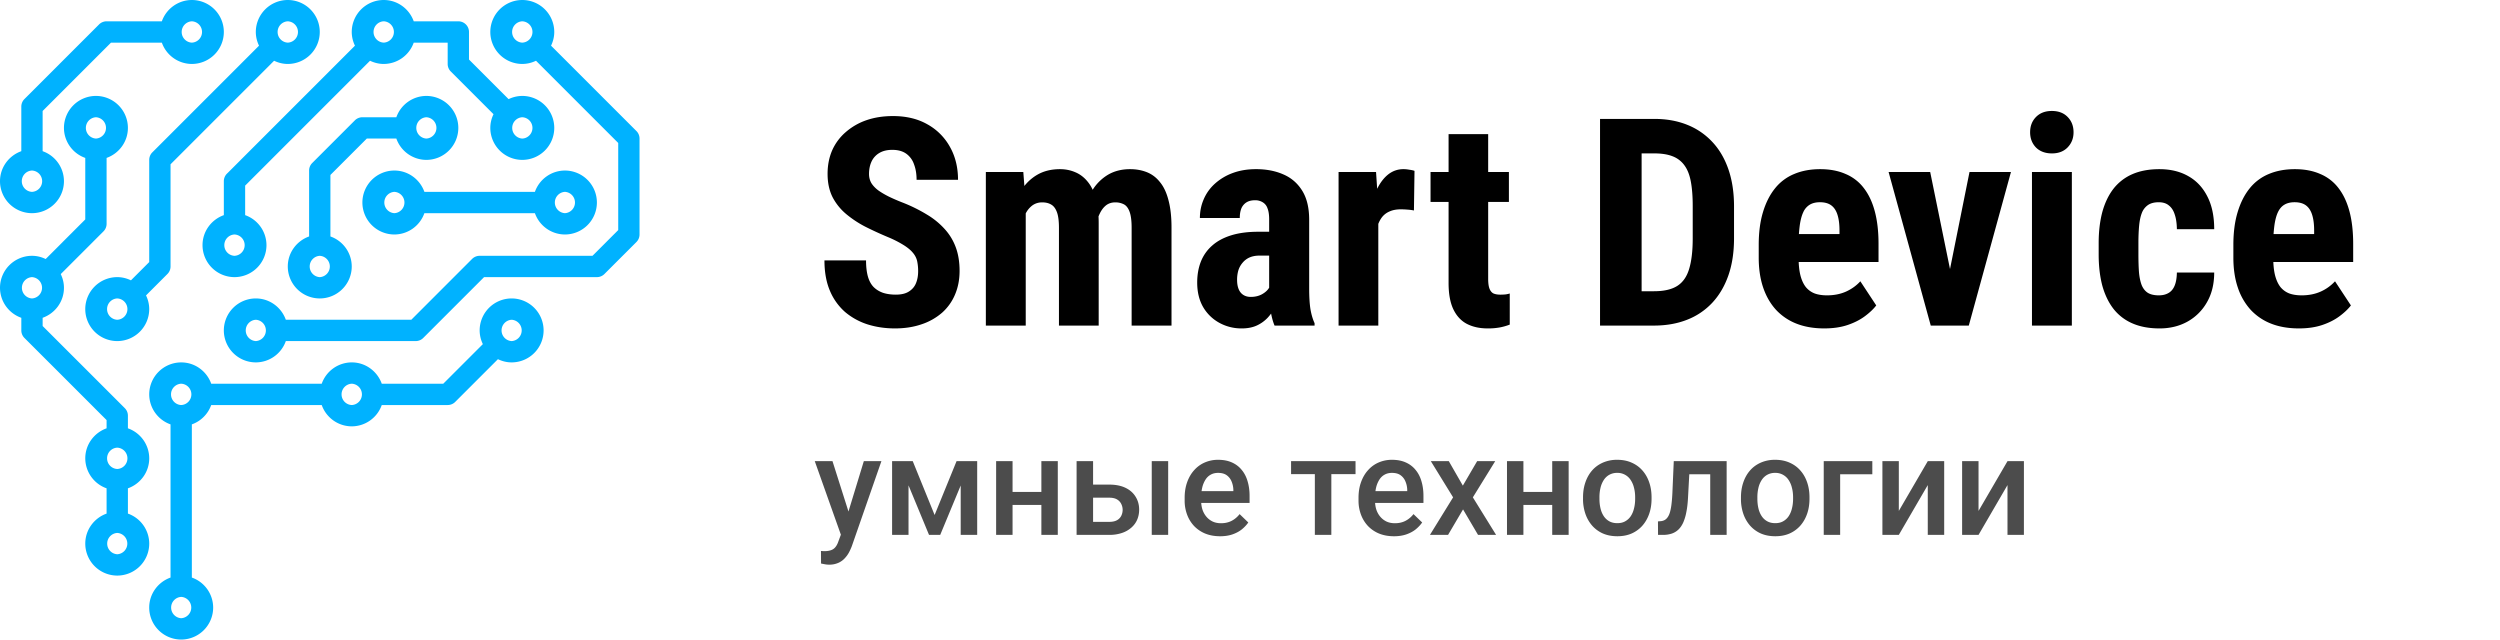 <svg xmlns="http://www.w3.org/2000/svg" viewBox="0 0 215 55"><path d="M78.96 23.325a4.06 4.06 0 0 0-.085-.867c-.058-.26-.18-.5-.367-.72-.179-.22-.443-.44-.793-.66a9.215 9.215 0 0 0-1.343-.683c-.66-.277-1.298-.57-1.916-.879a9.005 9.005 0 0 1-1.673-1.098 4.772 4.772 0 0 1-1.184-1.465c-.285-.57-.427-1.237-.427-2.002 0-.749.134-1.428.403-2.039a4.443 4.443 0 0 1 1.172-1.562 5.35 5.35 0 0 1 1.77-1.014c.683-.236 1.444-.354 2.282-.354 1.14 0 2.124.236 2.954.708a4.946 4.946 0 0 1 1.941 1.941c.464.822.696 1.766.696 2.832h-3.564c0-.504-.074-.948-.22-1.33a1.843 1.843 0 0 0-.671-.916c-.31-.22-.708-.33-1.197-.33-.455 0-.834.094-1.135.281a1.675 1.675 0 0 0-.66.745c-.138.31-.207.66-.207 1.05 0 .293.07.557.208.793.146.228.346.436.598.623.252.179.55.354.891.525.35.17.732.337 1.148.5a13.4 13.4 0 0 1 2.136 1.05 6.576 6.576 0 0 1 1.55 1.27c.415.463.728.988.94 1.574.212.586.317 1.254.317 2.002 0 .74-.13 1.416-.39 2.027a4.328 4.328 0 0 1-1.111 1.562 5.147 5.147 0 0 1-1.77 1.001c-.684.236-1.449.354-2.295.354-.822 0-1.6-.114-2.332-.342a5.698 5.698 0 0 1-1.94-1.062 4.994 4.994 0 0 1-1.307-1.819c-.317-.74-.476-1.615-.476-2.624h3.577c0 .537.053.997.159 1.38.106.374.268.675.488.903.22.22.488.386.806.5.325.106.695.159 1.11.159.472 0 .847-.09 1.123-.269.285-.179.489-.419.61-.72.123-.301.184-.643.184-1.025Zm9.253-5.799V28h-3.43V14.792h3.222l.208 2.734Zm-.488 3.418-.94.025c-.017-.928.065-1.783.244-2.564.179-.781.447-1.46.806-2.038a3.953 3.953 0 0 1 1.379-1.343c.553-.317 1.2-.476 1.94-.476.48 0 .925.09 1.331.268.407.171.761.444 1.062.818.302.366.533.847.696 1.44.163.587.244 1.29.244 2.112V28H91.07v-8.398c0-.586-.057-1.034-.17-1.343-.115-.318-.277-.537-.489-.66-.211-.13-.472-.195-.781-.195-.326 0-.61.09-.855.269a1.952 1.952 0 0 0-.598.757c-.146.317-.26.691-.341 1.123-.074.431-.11.895-.11 1.391Zm6.433-.341-1.233.158c-.016-.87.06-1.68.232-2.429.17-.757.435-1.416.793-1.977a3.959 3.959 0 0 1 1.343-1.331c.545-.317 1.176-.476 1.892-.476.537 0 1.025.09 1.465.268.44.18.814.468 1.123.867.317.39.557.907.72 1.55.171.643.257 1.425.257 2.344V28h-3.43v-8.41c0-.595-.058-1.05-.172-1.368-.114-.317-.276-.533-.488-.647a1.575 1.575 0 0 0-.757-.17c-.293 0-.549.08-.769.243-.211.163-.39.391-.537.684a3.703 3.703 0 0 0-.33 1.013c-.073.383-.11.802-.11 1.258Zm14.99 4.357v-6.103c0-.399-.049-.716-.147-.952a.941.941 0 0 0-.415-.513 1.202 1.202 0 0 0-.659-.17c-.293 0-.537.06-.732.182a1.125 1.125 0 0 0-.44.525c-.089.228-.134.5-.134.818h-3.43c0-.57.11-1.107.33-1.611.219-.513.541-.96.964-1.343a4.68 4.68 0 0 1 1.538-.916c.594-.22 1.261-.33 2.002-.33.879 0 1.66.151 2.344.452.683.293 1.224.761 1.623 1.404.399.643.598 1.477.598 2.503v5.884c0 .74.037 1.342.11 1.806.082.464.2.863.354 1.197V28h-3.442c-.155-.366-.273-.822-.354-1.367-.073-.554-.11-1.111-.11-1.673Zm.415-5.029.012 2.05h-1.257c-.326 0-.61.054-.855.16a1.644 1.644 0 0 0-.598.451 1.853 1.853 0 0 0-.366.66c-.073.252-.11.52-.11.805 0 .318.045.586.134.806.09.22.224.386.403.5.179.114.391.171.635.171.374 0 .7-.077.977-.232.276-.154.48-.342.61-.561.138-.22.183-.424.134-.61l.781 1.33a5.964 5.964 0 0 1-.402.94 3.994 3.994 0 0 1-.623.903 3.013 3.013 0 0 1-.94.684c-.366.17-.801.256-1.306.256a3.93 3.93 0 0 1-1.941-.488 3.625 3.625 0 0 1-1.392-1.367c-.333-.586-.5-1.282-.5-2.088 0-.667.106-1.27.317-1.806.22-.546.546-1.005.977-1.38.431-.382.976-.675 1.636-.879.659-.203 1.432-.305 2.319-.305h1.355Zm8.972-2.197V28h-3.418V14.792h3.223l.195 2.942Zm3.113-3.04-.049 3.406a4.323 4.323 0 0 0-.561-.073 7.424 7.424 0 0 0-.562-.025c-.382 0-.708.062-.976.184a1.628 1.628 0 0 0-.672.524 2.428 2.428 0 0 0-.39.855c-.09.342-.143.728-.159 1.16l-.647-.245c0-.862.065-1.652.195-2.368.138-.724.342-1.35.611-1.88.268-.537.59-.952.964-1.245.382-.293.814-.44 1.294-.44.163 0 .333.017.512.05.188.024.334.057.44.097Zm8.118.098v2.576h-6.739v-2.576h6.739Zm-5.188-3.26h3.405v12.44c0 .366.037.647.11.842.074.195.183.334.33.415.154.073.358.11.61.11.171 0 .33-.008.476-.024a2.33 2.33 0 0 0 .33-.074v2.674a4.748 4.748 0 0 1-.855.244 5.575 5.575 0 0 1-1.049.085c-.684 0-1.278-.13-1.783-.39-.496-.26-.883-.676-1.159-1.246-.277-.577-.415-1.334-.415-2.27V11.533ZM142.241 28h-3.137l.024-2.954h3.113c.863 0 1.534-.155 2.014-.464.481-.31.818-.797 1.014-1.465.203-.667.305-1.542.305-2.624v-2.771c0-.822-.053-1.518-.159-2.088-.106-.578-.285-1.041-.537-1.391a2.23 2.23 0 0 0-1.013-.794c-.423-.17-.948-.256-1.575-.256h-3.247v-2.966h3.247c1.025 0 1.957.166 2.795.5a5.913 5.913 0 0 1 2.161 1.465c.602.635 1.066 1.42 1.392 2.356.325.936.488 2.002.488 3.198v2.747c0 1.204-.163 2.27-.488 3.198-.326.928-.79 1.713-1.392 2.356a5.852 5.852 0 0 1-2.161 1.453c-.846.333-1.794.5-2.844.5Zm-1.062-17.773V28h-3.576V10.227h3.576Zm15.711 18.017c-.904 0-1.705-.138-2.405-.415a4.754 4.754 0 0 1-1.758-1.196c-.48-.53-.846-1.168-1.099-1.917-.252-.748-.378-1.603-.378-2.563v-1.087c0-1.074.122-2.014.366-2.82.244-.813.59-1.497 1.038-2.05a4.096 4.096 0 0 1 1.648-1.233c.659-.277 1.404-.415 2.234-.415.83 0 1.558.138 2.185.415a3.813 3.813 0 0 1 1.574 1.22c.415.538.729 1.205.94 2.003.212.797.318 1.725.318 2.783v1.562h-8.85v-2.404h5.493v-.306c0-.537-.057-.984-.171-1.343-.114-.366-.293-.638-.537-.817-.244-.18-.57-.269-.977-.269-.342 0-.63.07-.866.208a1.426 1.426 0 0 0-.562.647c-.138.293-.24.675-.305 1.147a12.268 12.268 0 0 0-.098 1.672v1.087c0 .61.053 1.123.159 1.538.106.407.26.74.464 1 .211.253.468.436.769.55.301.106.651.159 1.05.159.602 0 1.143-.106 1.623-.317.488-.22.903-.517 1.245-.892l1.367 2.076c-.236.309-.561.618-.976.927-.415.31-.912.562-1.489.757-.578.195-1.246.293-2.002.293Zm10.363-2.88 2.124-10.572h3.565L169.316 28h-2.136l.073-2.637Zm-1.257-10.572 2.161 10.583.036 2.625h-2.148l-3.626-13.208h3.577Zm12.183 0V28h-3.43V14.792h3.43Zm-3.589-3.418c0-.529.167-.964.5-1.306.342-.35.798-.525 1.368-.525.577 0 1.033.175 1.367.525.333.342.5.777.5 1.306 0 .52-.171.956-.513 1.306-.333.342-.781.513-1.342.513-.578 0-1.038-.171-1.38-.513-.333-.35-.5-.785-.5-1.306ZM185.662 25.4c.317 0 .59-.065.817-.195.236-.13.416-.342.538-.635.122-.293.187-.672.195-1.135h3.21c0 .992-.211 1.851-.634 2.575a4.345 4.345 0 0 1-1.685 1.66c-.7.383-1.493.574-2.38.574-.887 0-1.661-.142-2.32-.427a4.142 4.142 0 0 1-1.635-1.245c-.424-.546-.745-1.209-.965-1.99-.211-.79-.317-1.693-.317-2.71v-.964c0-1.001.106-1.896.317-2.686.22-.79.541-1.457.965-2.002a4.16 4.16 0 0 1 1.623-1.245c.659-.285 1.432-.427 2.319-.427.953 0 1.779.2 2.478.598.7.39 1.246.968 1.636 1.733.399.765.598 1.71.598 2.832h-3.21c-.008-.504-.069-.923-.183-1.257-.106-.342-.273-.602-.501-.781-.219-.187-.512-.28-.879-.28-.382 0-.691.08-.927.243a1.46 1.46 0 0 0-.525.684c-.114.293-.191.659-.232 1.099-.041.439-.061.935-.061 1.489v.964c0 .594.016 1.11.049 1.55.04.432.118.798.232 1.099.122.293.297.513.524.66.236.146.554.219.953.219Zm12.048 2.844c-.903 0-1.705-.138-2.405-.415a4.762 4.762 0 0 1-1.758-1.196 5.35 5.35 0 0 1-1.098-1.917c-.253-.748-.379-1.603-.379-2.563v-1.087c0-1.074.122-2.014.367-2.82.244-.813.59-1.497 1.037-2.05a4.103 4.103 0 0 1 1.648-1.233c.659-.277 1.404-.415 2.234-.415.83 0 1.558.138 2.185.415a3.81 3.81 0 0 1 1.575 1.22c.415.538.728 1.205.94 2.003.211.797.317 1.725.317 2.783v1.562h-8.85v-2.404h5.493v-.306c0-.537-.057-.984-.171-1.343-.114-.366-.293-.638-.537-.817-.244-.18-.57-.269-.976-.269-.342 0-.631.07-.867.208-.236.138-.423.354-.562.647-.138.293-.24.675-.305 1.147a12.268 12.268 0 0 0-.098 1.672v1.087c0 .61.053 1.123.159 1.538.106.407.261.74.464 1 .212.253.468.436.769.55.301.106.651.159 1.05.159.602 0 1.143-.106 1.623-.317a3.74 3.74 0 0 0 1.246-.892l1.367 2.076c-.236.309-.562.618-.977.927-.415.31-.911.562-1.489.757-.578.195-1.245.293-2.002.293Z"/><path fill="currentColor" fill-opacity=".7" d="m72.566 45.309 1.723-5.649h1.512l-2.543 7.307a4.986 4.986 0 0 1-.229.51 2.313 2.313 0 0 1-.369.521 1.637 1.637 0 0 1-.556.404 1.877 1.877 0 0 1-.81.158c-.124 0-.245-.011-.362-.035a5.785 5.785 0 0 1-.323-.064l-.005-1.078a5.127 5.127 0 0 0 .28.017c.235 0 .43-.029.587-.087a.812.812 0 0 0 .38-.27c.102-.125.188-.293.258-.504l.457-1.23Zm-.972-5.649 1.506 4.746.252 1.489-.979.252-2.303-6.487h1.524Zm8.783 4.63 1.887-4.63h1.224L80.858 46h-.962l-2.624-6.34h1.224l1.881 4.63Zm-2.244-4.63V46H76.72v-6.34h1.412ZM82.62 46v-6.34h1.418V46h-1.418Zm7.33-3.691v1.113H86.67v-1.113h3.281Zm-2.87-2.649V46h-1.413v-6.34h1.412Zm3.89 0V46h-1.412v-6.34h1.412Zm2.554 2.016h1.87c.546 0 1.011.092 1.394.275.383.184.674.44.873.768.203.324.305.695.305 1.113 0 .309-.057.596-.17.861-.113.262-.281.49-.504.686a2.324 2.324 0 0 1-.809.457 3.33 3.33 0 0 1-1.09.164h-2.806v-6.34h1.418v5.22h1.388c.282 0 .506-.048.674-.146a.872.872 0 0 0 .364-.38 1.147 1.147 0 0 0 0-1.008.898.898 0 0 0-.364-.393c-.168-.101-.392-.152-.674-.152h-1.869v-1.125Zm6.938-2.016V46h-1.412v-6.34h1.412Zm4.465 6.457c-.469 0-.893-.076-1.272-.228a2.812 2.812 0 0 1-.961-.65 2.884 2.884 0 0 1-.603-.98 3.418 3.418 0 0 1-.211-1.212v-.234c0-.497.072-.946.217-1.348.144-.403.345-.746.603-1.031.258-.29.563-.51.914-.662a2.846 2.846 0 0 1 1.143-.229c.453 0 .849.076 1.189.229.34.152.621.367.844.644.227.274.395.6.504.979.113.378.17.796.17 1.253v.604h-4.899v-1.014h3.504v-.111a1.981 1.981 0 0 0-.152-.715 1.22 1.22 0 0 0-.416-.539c-.188-.137-.438-.205-.75-.205-.234 0-.443.05-.627.152-.18.098-.33.24-.451.428a2.244 2.244 0 0 0-.281.68 3.793 3.793 0 0 0-.094.885v.234c0 .277.037.535.111.773.078.235.192.44.34.615.148.176.328.315.539.417.211.097.451.146.721.146.34 0 .642-.068.908-.205.266-.137.496-.33.691-.58l.745.72c-.137.2-.315.391-.534.575-.218.18-.486.326-.802.44-.313.112-.676.17-1.09.17Zm9.568-6.457V46h-1.418v-6.34h1.418Zm2.08 0v1.113h-5.543V39.66h5.543Zm3.305 6.457c-.469 0-.893-.076-1.272-.228a2.812 2.812 0 0 1-.961-.65 2.9 2.9 0 0 1-.603-.98 3.418 3.418 0 0 1-.211-1.212v-.234c0-.497.072-.946.217-1.348.144-.403.345-.746.603-1.031.258-.29.563-.51.914-.662a2.846 2.846 0 0 1 1.143-.229c.453 0 .85.076 1.189.229.34.152.621.367.844.644.227.274.395.6.504.979.113.378.17.796.17 1.253v.604h-4.898v-1.014h3.503v-.111a1.96 1.96 0 0 0-.152-.715 1.213 1.213 0 0 0-.416-.539c-.187-.137-.437-.205-.75-.205-.234 0-.443.05-.627.152-.18.098-.33.24-.451.428a2.244 2.244 0 0 0-.281.68 3.793 3.793 0 0 0-.094.885v.234c0 .277.037.535.111.773.078.235.192.44.34.615.149.176.328.315.539.417.211.097.451.146.721.146.34 0 .642-.068.908-.205.266-.137.496-.33.691-.58l.745.72c-.137.2-.315.391-.534.575-.218.18-.486.326-.802.44-.313.112-.676.17-1.09.17Zm4.717-6.457 1.207 2.104 1.23-2.104h1.553l-1.922 3.112L128.664 46h-1.553l-1.289-2.191L124.533 46h-1.558l1.992-3.228-1.916-3.112h1.547Zm9.287 2.649v1.113h-3.281v-1.113h3.281Zm-2.871-2.649V46h-1.412v-6.34h1.412Zm3.89 0V46h-1.412v-6.34h1.412Zm1.237 3.24v-.134c0-.457.066-.881.199-1.272.133-.394.324-.736.574-1.025.254-.293.563-.52.926-.68a3.011 3.011 0 0 1 1.242-.246c.465 0 .879.082 1.242.246.367.16.678.387.932.68.254.289.447.63.58 1.025.133.39.199.815.199 1.272v.134c0 .457-.066.881-.199 1.272-.133.39-.326.732-.58 1.025a2.693 2.693 0 0 1-.926.68c-.363.16-.775.24-1.236.24-.465 0-.881-.08-1.248-.24a2.684 2.684 0 0 1-.926-.68 3.044 3.044 0 0 1-.58-1.025 3.922 3.922 0 0 1-.199-1.272Zm1.412-.134v.134c0 .285.029.555.088.809.058.254.15.476.275.668.125.191.285.342.48.451.196.11.428.164.698.164.261 0 .488-.054.679-.164.196-.11.356-.26.481-.451.125-.192.217-.414.275-.668.063-.254.094-.524.094-.809v-.134c0-.282-.031-.547-.094-.797a2.032 2.032 0 0 0-.281-.674 1.346 1.346 0 0 0-.48-.457 1.324 1.324 0 0 0-.686-.17 1.35 1.35 0 0 0-.691.17c-.192.11-.35.262-.475.457a2.11 2.11 0 0 0-.275.674c-.059.25-.088.515-.088.797Zm9.832-3.106v1.125h-3.094V39.66h3.094Zm1.107 0V46h-1.412v-6.34h1.412Zm-4.547 0h1.395l-.17 3.135c-.024.465-.07.875-.141 1.23a4.105 4.105 0 0 1-.269.909c-.114.25-.252.453-.416.609a1.544 1.544 0 0 1-.574.346 2.294 2.294 0 0 1-.739.111h-.439l-.006-1.16.223-.018a.868.868 0 0 0 .375-.111.849.849 0 0 0 .269-.281c.078-.121.141-.278.188-.47.05-.19.089-.417.117-.679.031-.261.054-.566.07-.914l.117-2.707Zm5.778 3.24v-.134c0-.457.066-.881.199-1.272.133-.394.324-.736.574-1.025.254-.293.563-.52.926-.68a3.011 3.011 0 0 1 1.242-.246c.465 0 .879.082 1.242.246.367.16.678.387.932.68.254.289.447.63.58 1.025.133.39.199.815.199 1.272v.134c0 .457-.066.881-.199 1.272-.133.39-.326.732-.58 1.025a2.693 2.693 0 0 1-.926.68c-.363.16-.775.24-1.236.24-.465 0-.881-.08-1.248-.24a2.684 2.684 0 0 1-.926-.68 3.044 3.044 0 0 1-.58-1.025 3.922 3.922 0 0 1-.199-1.272Zm1.412-.134v.134c0 .285.029.555.088.809.058.254.15.476.275.668.125.191.285.342.481.451.195.11.427.164.697.164.262 0 .488-.054.679-.164.196-.11.356-.26.481-.451.125-.192.217-.414.275-.668.063-.254.094-.524.094-.809v-.134c0-.282-.031-.547-.094-.797a2.032 2.032 0 0 0-.281-.674 1.346 1.346 0 0 0-.48-.457 1.324 1.324 0 0 0-.686-.17 1.35 1.35 0 0 0-.691.17c-.192.11-.35.262-.475.457a2.11 2.11 0 0 0-.275.674c-.059.25-.088.515-.088.797Zm9.885-3.106v1.125h-2.766V46h-1.412v-6.34h4.178Zm2.279 4.278 2.49-4.278h1.412V46h-1.412v-4.283L163.299 46h-1.412v-6.34h1.412v4.278Zm6.855 0 2.491-4.278h1.412V46h-1.412v-4.283L170.154 46h-1.412v-6.34h1.412v4.278Z"/><path fill="#00B2FF" fill-opacity="1" d="M33.917 14.666c1.193 0 2.202.77 2.581 1.834h9.504a2.746 2.746 0 0 1 2.581-1.834 2.753 2.753 0 0 1 2.75 2.75 2.753 2.753 0 0 1-2.75 2.75 2.746 2.746 0 0 1-2.58-1.833h-9.506a2.746 2.746 0 0 1-2.581 1.833 2.753 2.753 0 0 1-2.75-2.75 2.754 2.754 0 0 1 2.75-2.75Zm14.666 3.667a.918.918 0 0 0 0-1.833.918.918 0 0 0 0 1.833Zm-14.666 0a.918.918 0 0 0 0-1.833.918.918 0 0 0 0 1.833Z"/><path fill="#00B2FF" fill-opacity="1" d="M26.583 20.335v-5.669c0-.243.096-.476.269-.648l3.666-3.666a.914.914 0 0 1 .648-.269h2.92a2.746 2.746 0 0 1 2.58-1.833 2.753 2.753 0 0 1 2.75 2.75 2.753 2.753 0 0 1-2.75 2.75 2.746 2.746 0 0 1-2.58-1.834h-2.54l-3.13 3.13v5.289a2.746 2.746 0 0 1 1.834 2.581 2.753 2.753 0 0 1-2.75 2.75 2.753 2.753 0 0 1-2.75-2.75c0-1.193.769-2.201 1.833-2.581Zm10.084-8.419a.918.918 0 0 0 0-1.833.918.918 0 0 0 0 1.833ZM27.5 23.834a.918.918 0 0 0 0-1.833.918.918 0 0 0 0 1.833ZM10.083 23.833c.424 0 .82.104 1.178.276l1.572-1.572V13.75c0-.244.097-.477.269-.648l9.174-9.174A2.705 2.705 0 0 1 22 2.75 2.753 2.753 0 0 1 24.75 0a2.753 2.753 0 0 1 2.75 2.75 2.753 2.753 0 0 1-2.75 2.75c-.424 0-.82-.104-1.178-.276l-8.905 8.905v8.787a.913.913 0 0 1-.269.648l-1.84 1.841c.172.358.275.754.275 1.178a2.753 2.753 0 0 1-2.75 2.75 2.753 2.753 0 0 1-2.75-2.75 2.753 2.753 0 0 1 2.75-2.75ZM24.75 3.667a.918.918 0 0 0 0-1.834.918.918 0 0 0 0 1.834ZM10.083 27.5a.918.918 0 0 0 0-1.834.918.918 0 0 0 0 1.834ZM1.833 13.002V9.167c0-.244.097-.477.269-.649l6.417-6.416a.914.914 0 0 1 .648-.269h4.752A2.746 2.746 0 0 1 16.5 0a2.753 2.753 0 0 1 2.75 2.75A2.753 2.753 0 0 1 16.5 5.5a2.746 2.746 0 0 1-2.581-1.833H9.546l-5.88 5.879v3.456A2.746 2.746 0 0 1 5.5 15.583a2.753 2.753 0 0 1-2.75 2.75A2.753 2.753 0 0 1 0 15.583c0-1.193.77-2.202 1.833-2.581ZM16.5 3.667a.918.918 0 0 0 0-1.834.918.918 0 0 0 0 1.834ZM2.75 16.5a.918.918 0 0 0 0-1.834.918.918 0 0 0 0 1.834ZM14.666 49.669V36.497a2.747 2.747 0 0 1-1.833-2.58 2.753 2.753 0 0 1 2.75-2.75c1.194 0 2.202.768 2.582 1.832h9.504a2.746 2.746 0 0 1 2.581-1.833c1.194 0 2.202.77 2.581 1.833h5.29l3.405-3.405a2.705 2.705 0 0 1-.276-1.178 2.753 2.753 0 0 1 2.75-2.75 2.753 2.753 0 0 1 2.75 2.75 2.753 2.753 0 0 1-2.75 2.75c-.423 0-.82-.103-1.178-.276l-3.674 3.674a.914.914 0 0 1-.648.269h-5.669a2.746 2.746 0 0 1-2.581 1.833 2.746 2.746 0 0 1-2.581-1.833h-9.505a2.747 2.747 0 0 1-1.665 1.664V49.67a2.746 2.746 0 0 1 1.833 2.581 2.753 2.753 0 0 1-2.75 2.75 2.753 2.753 0 0 1-2.75-2.75c0-1.193.77-2.202 1.834-2.581ZM44 29.333a.918.918 0 0 0 0-1.833.918.918 0 0 0 0 1.833Zm-13.75 5.5a.918.918 0 0 0 0-1.834.918.918 0 0 0 0 1.834ZM15.583 53.166a.918.918 0 0 0 0-1.833.918.918 0 0 0 0 1.833Zm0-18.333a.918.918 0 0 0 0-1.834.918.918 0 0 0 0 1.834Z"/><path fill="#00B2FF" fill-opacity="1" d="M19.25 18.502v-2.919c0-.244.096-.477.268-.648L30.526 3.928a2.704 2.704 0 0 1-.276-1.178A2.753 2.753 0 0 1 33 0c1.193 0 2.202.77 2.581 1.833h3.835c.507 0 .917.41.917.917v2.37l3.406 3.406a2.705 2.705 0 0 1 1.178-.276 2.753 2.753 0 0 1 2.75 2.75 2.753 2.753 0 0 1-2.75 2.75 2.753 2.753 0 0 1-2.75-2.75c0-.424.103-.82.275-1.178l-3.674-3.674A.913.913 0 0 1 38.5 5.5V3.667H35.58A2.746 2.746 0 0 1 33 5.5c-.424 0-.82-.104-1.178-.276L21.083 15.963v2.539a2.746 2.746 0 0 1 1.834 2.581 2.753 2.753 0 0 1-2.75 2.75 2.753 2.753 0 0 1-2.75-2.75c0-1.193.769-2.202 1.833-2.581Zm25.666-6.585a.918.918 0 0 0 0-1.834.918.918 0 0 0 0 1.833ZM33 3.666a.918.918 0 0 0 0-1.834.918.918 0 0 0 0 1.834ZM20.166 22a.918.918 0 0 0 0-1.834.918.918 0 0 0 0 1.834Z"/><path fill="#00B2FF" fill-opacity="1" d="M22 25.666c1.194 0 2.202.77 2.581 1.834h10.79l5.23-5.232A.914.914 0 0 1 41.25 22h9.704l2.213-2.213v-7.491l-7.072-7.072a2.705 2.705 0 0 1-1.178.276 2.753 2.753 0 0 1-2.75-2.75A2.753 2.753 0 0 1 44.917 0a2.753 2.753 0 0 1 2.75 2.75c0 .423-.104.82-.276 1.178l7.34 7.34a.913.913 0 0 1 .269.648v8.25a.913.913 0 0 1-.269.648l-2.75 2.75a.914.914 0 0 1-.648.269H41.63l-5.232 5.231a.914.914 0 0 1-.648.269H24.581A2.746 2.746 0 0 1 22 31.166a2.753 2.753 0 0 1-2.75-2.75 2.753 2.753 0 0 1 2.75-2.75ZM44.917 1.833a.918.918 0 0 0 0 1.834.918.918 0 0 0 0-1.834ZM22 29.333a.918.918 0 0 0 0-1.833.918.918 0 0 0 0 1.833ZM2.75 22c.424 0 .82.103 1.178.276l3.405-3.406v-5.289A2.746 2.746 0 0 1 5.5 11a2.753 2.753 0 0 1 2.75-2.75A2.753 2.753 0 0 1 11 11c0 1.193-.769 2.202-1.833 2.581v5.669a.913.913 0 0 1-.269.648l-3.674 3.674c.173.358.276.754.276 1.178 0 1.193-.769 2.201-1.833 2.58v.707l7.065 7.064a.913.913 0 0 1 .268.648v1.086a2.746 2.746 0 0 1 1.834 2.581c0 1.194-.77 2.202-1.834 2.581v2.172a2.746 2.746 0 0 1 1.834 2.581 2.753 2.753 0 0 1-2.75 2.75 2.753 2.753 0 0 1-2.75-2.75c0-1.193.769-2.202 1.833-2.581v-2.172a2.746 2.746 0 0 1-1.833-2.581c0-1.194.769-2.202 1.833-2.581v-.706l-7.065-7.065a.913.913 0 0 1-.268-.648v-1.085A2.746 2.746 0 0 1 0 24.75 2.753 2.753 0 0 1 2.75 22Zm5.5-10.084a.918.918 0 0 0 0-1.833.918.918 0 0 0 0 1.833Zm1.834 35.75a.918.918 0 0 0 0-1.833.918.918 0 0 0 0 1.833Zm0-7.333a.918.918 0 0 0 0-1.834.918.918 0 0 0 0 1.834ZM2.75 25.666a.918.918 0 0 0 0-1.833.918.918 0 0 0 0 1.833Z"/></svg>
